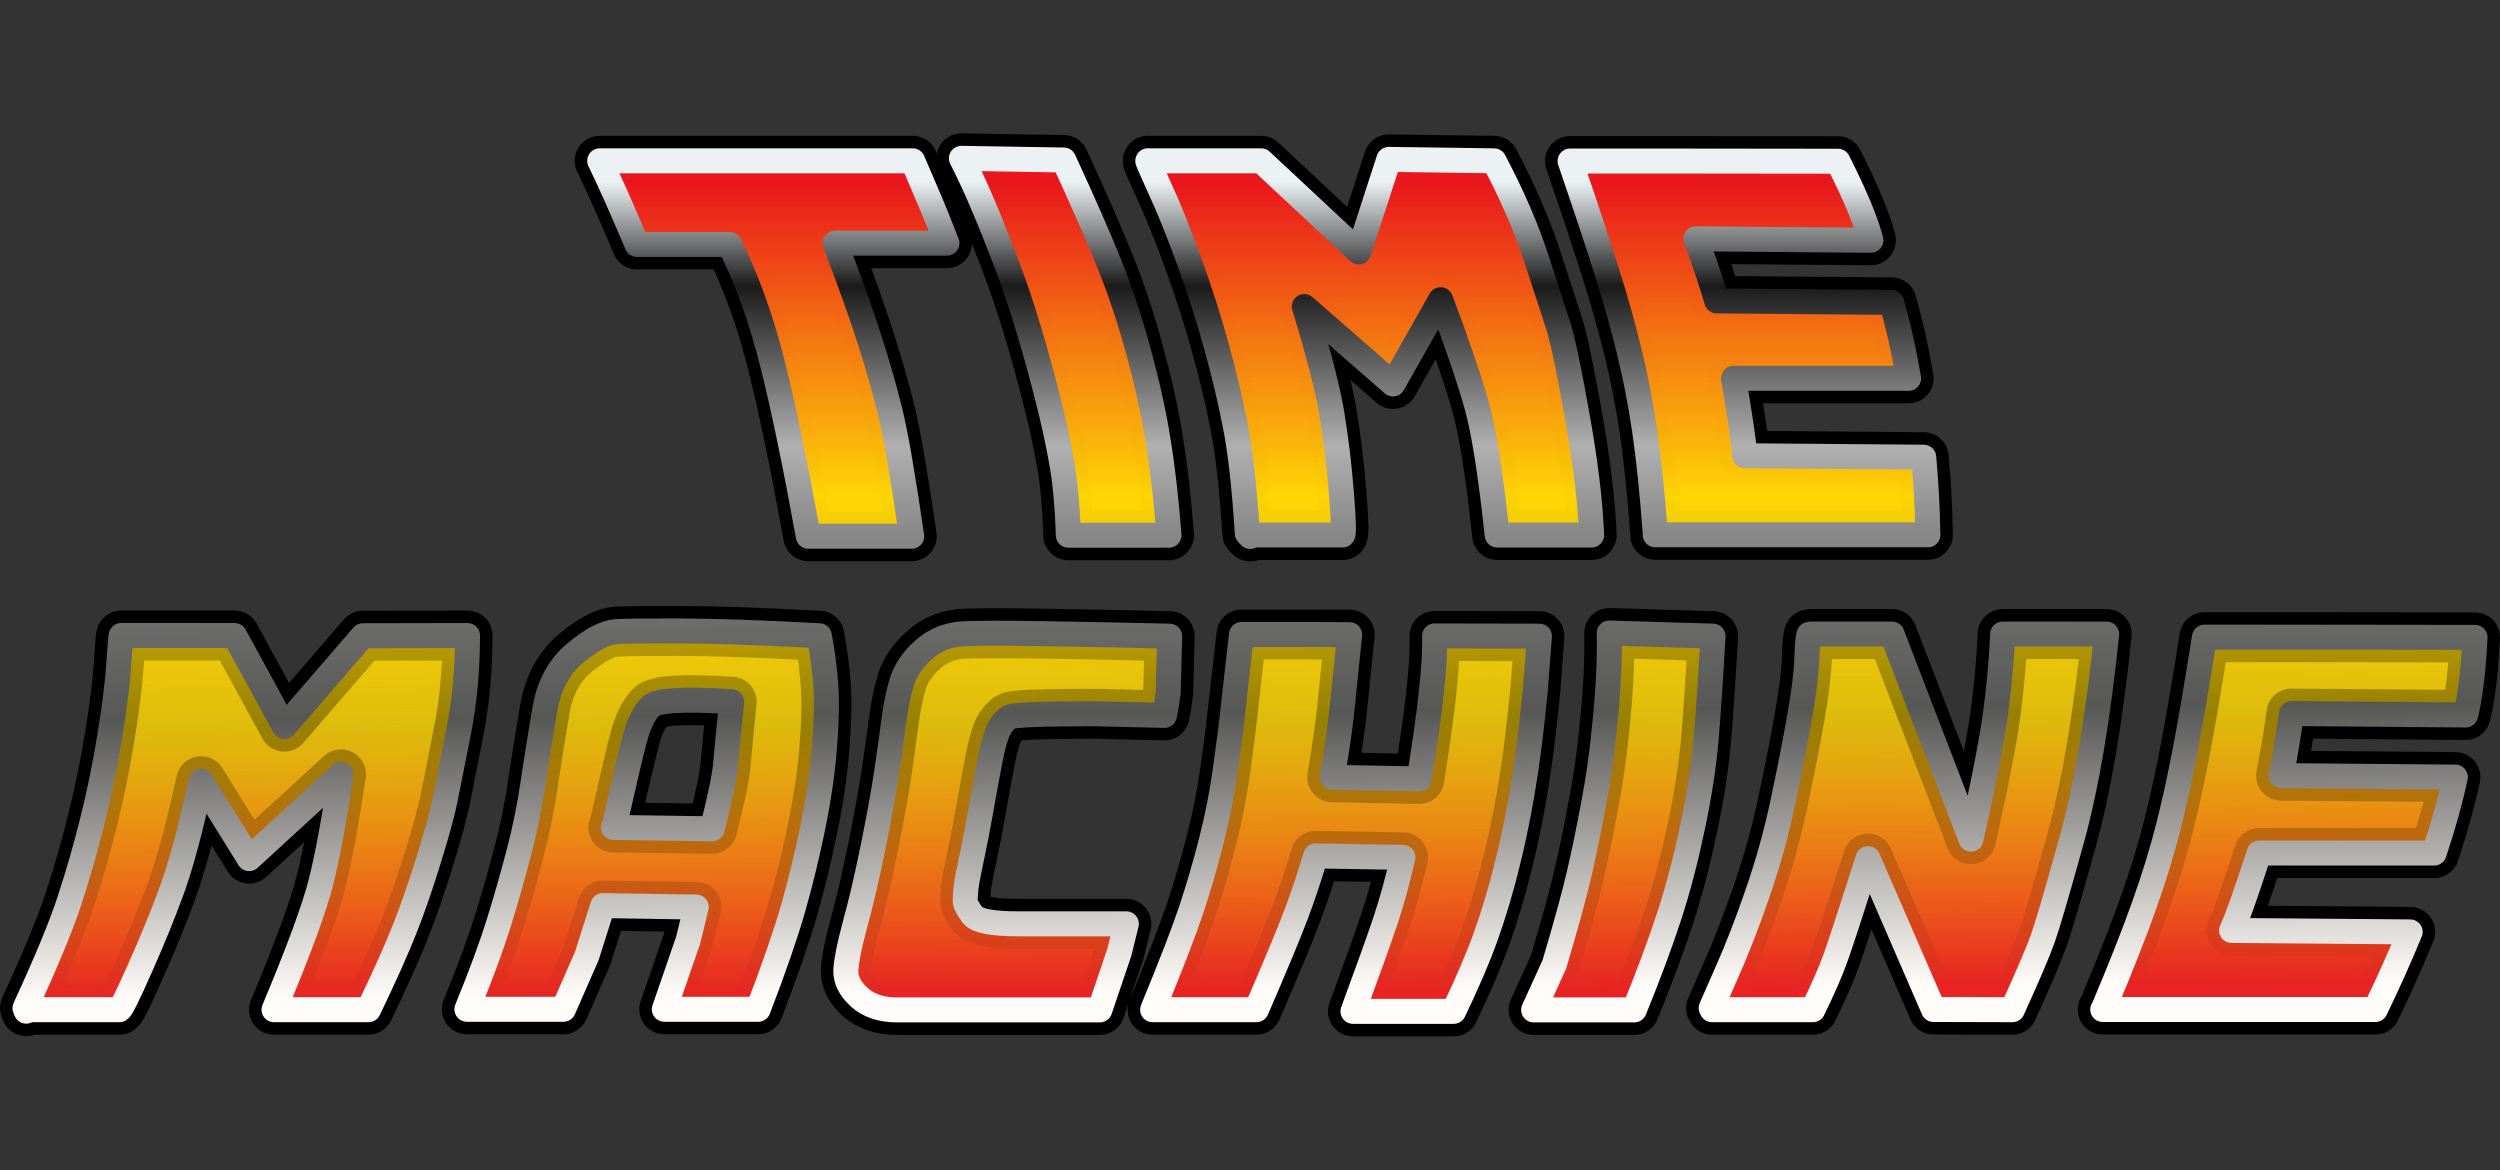 <?xml version="1.0" encoding="UTF-8" standalone="no"?>
<!-- Generator: Adobe Illustrator 12.0.1, SVG Export Plug-In . SVG Version: 6.00 Build 51448)  -->

<svg
   version="1.0"
   id="Layer_1"
   width="500"
   height="234"
   viewBox="0 0 500 234"
   overflow="visible"
   enable-background="new 0 0 436.505 152.503"
   xml:space="preserve"
   sodipodi:docname="logo.svg"
   inkscape:version="1.4.2 (ebf0e940, 2025-05-08)"
   xmlns:inkscape="http://www.inkscape.org/namespaces/inkscape"
   xmlns:sodipodi="http://sodipodi.sourceforge.net/DTD/sodipodi-0.dtd"
   xmlns:xlink="http://www.w3.org/1999/xlink"
   xmlns="http://www.w3.org/2000/svg"
   xmlns:svg="http://www.w3.org/2000/svg"><rect x="0" y="0" width="500" height="234" fill="#333333" stroke="none"/><defs
   id="defs7"><linearGradient
   id="linearGradient21"
   inkscape:collect="always"><stop
     style="stop-color:#ecf1f4;stop-opacity:1;"
     offset="0"
     id="stop1" /><stop
     style="stop-color:#1b1b1b;stop-opacity:1;"
     offset="0.127"
     id="stop12" /><stop
     style="stop-color:#b0b0b0;stop-opacity:1;"
     offset="0.322"
     id="stop13" /><stop
     style="stop-color:#8a8a8a;stop-opacity:1;"
     offset="0.422"
     id="stop14" /><stop
     style="stop-color:#575755;stop-opacity:1;"
     offset="0.684"
     id="stop15" /><stop
     style="stop-color:#fffcf9;stop-opacity:1;"
     offset="1"
     id="stop16" /></linearGradient><linearGradient
   id="linearGradient4"
   inkscape:collect="always"><stop
     style="stop-color:#d0dce6;stop-opacity:1;"
     offset="0"
     id="stop5" /><stop
     style="stop-color:#1b1b1b;stop-opacity:1;"
     offset="0.127"
     id="stop8" /><stop
     style="stop-color:#b0b0b0;stop-opacity:1;"
     offset="0.322"
     id="stop9" /><stop
     style="stop-color:#8a8a8a;stop-opacity:1;"
     offset="0.422"
     id="stop10" /><stop
     style="stop-color:#575755;stop-opacity:1;"
     offset="0.684"
     id="stop11" /><stop
     style="stop-color:#fffcf9;stop-opacity:1;"
     offset="1"
     id="stop6" /></linearGradient><linearGradient
   id="linearGradient2"
   inkscape:collect="always"><stop
     style="stop-color:#ea161d;stop-opacity:1;"
     offset="0"
     id="stop2" /><stop
     style="stop-color:#fed605;stop-opacity:0.993;"
     offset="0.386"
     id="stop4" /><stop
     style="stop-color:#fed605;stop-opacity:0.595;"
     offset="0.693"
     id="stop7" /><stop
     style="stop-color:#e72423;stop-opacity:1;"
     offset="1"
     id="stop3" /></linearGradient><linearGradient
   id="linearGradient33"
   inkscape:collect="always"><stop
     style="stop-color:#686868;stop-opacity:1;"
     offset="0"
     id="stop33" /><stop
     style="stop-color:#515151;stop-opacity:1;"
     offset="1"
     id="stop34" /></linearGradient><linearGradient
   id="linearGradient23"
   inkscape:collect="always"><stop
     style="stop-color:#556fff;stop-opacity:1;"
     offset="0"
     id="stop23" /><stop
     style="stop-color:#55ffdd;stop-opacity:1;"
     offset="1"
     id="stop24" /></linearGradient>

















	<linearGradient
   inkscape:collect="always"
   xlink:href="#linearGradient23"
   id="linearGradient24-2"
   x1="-1.618"
   y1="76.252"
   x2="438.945"
   y2="76.252"
   gradientUnits="userSpaceOnUse"
   gradientTransform="translate(0.446)" /><radialGradient
   inkscape:collect="always"
   xlink:href="#linearGradient33"
   id="radialGradient34-3"
   cx="420.731"
   cy="-35.569"
   fx="420.731"
   fy="-35.569"
   r="250.939"
   gradientTransform="matrix(1,0,0,0.349,0.446,56.344)"
   gradientUnits="userSpaceOnUse" /><linearGradient
   inkscape:collect="always"
   xlink:href="#linearGradient2"
   id="linearGradient3"
   x1="500.6"
   y1="20.118"
   x2="501.969"
   y2="196.274"
   gradientUnits="userSpaceOnUse"
   gradientTransform="matrix(1.02,0,0,1.021,-5.429,-9.847)" /><linearGradient
   inkscape:collect="always"
   xlink:href="#linearGradient4"
   id="linearGradient6"
   x1="500.6"
   y1="20.118"
   x2="501.969"
   y2="196.274"
   gradientUnits="userSpaceOnUse"
   gradientTransform="matrix(1.02,0,0,1.021,-5.429,-9.847)" /><linearGradient
   inkscape:collect="always"
   xlink:href="#linearGradient2"
   id="linearGradient14"
   gradientUnits="userSpaceOnUse"
   x1="500.6"
   y1="20.118"
   x2="501.969"
   y2="196.274"
   gradientTransform="matrix(1.02,0,0,1.021,-5.429,-9.847)" /><linearGradient
   inkscape:collect="always"
   xlink:href="#linearGradient2"
   id="linearGradient15"
   gradientUnits="userSpaceOnUse"
   x1="500.6"
   y1="20.118"
   x2="501.969"
   y2="196.274"
   gradientTransform="matrix(1.02,0,0,1.021,-5.429,-9.847)" /><linearGradient
   inkscape:collect="always"
   xlink:href="#linearGradient2"
   id="linearGradient16"
   gradientUnits="userSpaceOnUse"
   x1="500.6"
   y1="20.118"
   x2="501.969"
   y2="196.274"
   gradientTransform="matrix(1.02,0,0,1.021,-5.429,-9.847)" /><linearGradient
   inkscape:collect="always"
   xlink:href="#linearGradient2"
   id="linearGradient17"
   gradientUnits="userSpaceOnUse"
   x1="354.37"
   y1="36.36"
   x2="354.37"
   y2="200.511"
   gradientTransform="matrix(1.02,0,0,1.021,-5.429,-9.847)" /><linearGradient
   inkscape:collect="always"
   xlink:href="#linearGradient21"
   id="linearGradient18"
   gradientUnits="userSpaceOnUse"
   x1="354.37"
   y1="36.36"
   x2="354.37"
   y2="200.511"
   gradientTransform="matrix(1.02,0,0,1.021,-5.429,-9.847)" /><linearGradient
   inkscape:collect="always"
   xlink:href="#linearGradient2"
   id="linearGradient19"
   gradientUnits="userSpaceOnUse"
   x1="500.6"
   y1="20.118"
   x2="501.969"
   y2="196.274"
   gradientTransform="matrix(1.02,0,0,1.021,-5.429,-9.847)" /><linearGradient
   inkscape:collect="always"
   xlink:href="#linearGradient4"
   id="linearGradient20"
   gradientUnits="userSpaceOnUse"
   x1="500.6"
   y1="20.118"
   x2="501.969"
   y2="196.274"
   gradientTransform="matrix(1.02,0,0,1.021,-5.429,-9.847)" /></defs><sodipodi:namedview
   id="namedview7"
   pagecolor="#ffffff"
   bordercolor="#000000"
   borderopacity="0.25"
   inkscape:showpageshadow="2"
   inkscape:pageopacity="0.0"
   inkscape:pagecheckerboard="0"
   inkscape:deskcolor="#d1d1d1"
   inkscape:zoom="1.416"
   inkscape:cx="306.49718"
   inkscape:cy="117.23164"
   inkscape:window-width="1728"
   inkscape:window-height="1051"
   inkscape:window-x="0"
   inkscape:window-y="38"
   inkscape:window-maximized="0"
   inkscape:current-layer="Layer_1" />

<g
   id="g20"
   transform="translate(5.327,9.176)"><g
     id="g12"
     style="font-weight:600;font-size:86.589px;line-height:1;font-family:'Noto Sans Syriac';-inkscape-font-specification:'Noto Sans Syriac, Semi-Bold @wght=600';font-variation-settings:'wght' 600;text-align:center;text-anchor:middle;fill:url(#linearGradient16);stroke:#000000;stroke-width:10.208;stroke-linecap:round;stroke-linejoin:round;stroke-dasharray:none;stroke-opacity:1;paint-order:fill markers stroke"
     aria-label="TIME&#10;machine"
     transform="matrix(0.98,0,0,0.979,-0.007,0.466)"><path
       style="font-weight:normal;font-family:'Back to the future 2002';-inkscape-font-specification:'Back to the future 2002, ';fill:url(#linearGradient14);stroke:#000000;stroke-width:10.208;stroke-dasharray:none;stroke-opacity:1"
       d="m 180.842,23.006 q 4.651,10.781 5.792,13.825 1.184,3.002 1.184,3.002 h -22.831 q 4.609,12.007 6.976,19.491 2.41,7.441 4.186,14.587 1.776,7.145 4.482,25.791 h -21.098 q -3.89,-21.52 -7.272,-35.092 -3.382,-13.572 -8.794,-24.522 h -18.899 q -4.947,-11.711 -7.61,-17.081 h 3.213 z m 31.752,76.484 q -0.296,-9.302 -1.48,-15.559 -1.142,-6.257 -2.79,-12.642 -1.607,-6.427 -3.805,-13.783 -2.199,-7.399 -4.778,-14.121 -2.579,-6.765 -4.651,-11.585 -2.029,-4.82 -4.313,-9.302 l 20.886,0.338 q 6.342,13.783 9.471,21.647 3.171,7.864 5.835,17.673 2.664,9.767 3.974,18.096 1.353,8.329 2.199,19.237 z m 36.53,-0.381 q -0.888,-14.121 -2.452,-21.985 -1.522,-7.864 -3.847,-16.193 -2.283,-8.371 -5.539,-17.335 -3.256,-9.006 -6.004,-14.925 -2.706,-5.961 -2.452,-5.665 h 23.127 l 19.914,18.603 6.131,-18.899 21.478,0.296 q 5.581,10.612 8.625,19.914 3.044,9.302 4.439,13.656 1.395,4.313 3.89,18.476 2.537,14.121 2.96,24.395 h -19.28 q -1.945,-18.307 -4.101,-26.171 -2.156,-7.864 -7.441,-21.901 l -9.724,17.208 -18.096,-15.813 q 4.439,14.544 5.665,22.112 1.226,7.526 1.903,15.897 0.676,8.329 0.254,8.667 h -19.153 l 0.296,0.296 v 0 z m 83.249,-0.042 q -0.93,-12.642 -2.199,-21.182 -1.268,-8.583 -3.171,-16.193 -1.86,-7.61 -4.355,-15.517 -2.452,-7.906 -7.653,-23.127 h 19.576 l 35.092,0.042 q 5.285,10.485 6.722,16.151 l -35.726,-0.296 q 2.79,7.568 4.27,12.684 l 35.684,0.296 q 1.945,6.68 3.467,15.517 h -35.726 q 2.156,12.642 2.283,15.813 l 36.53,0.296 q 0.719,7.906 0.846,15.855 h -55.64 z"
       id="path11" /><path
       style="font-weight:normal;font-family:'Back to the future 2002';-inkscape-font-specification:'Back to the future 2002, ';fill:url(#linearGradient15);stroke:#000000;stroke-width:10.208;stroke-dasharray:none;stroke-opacity:1"
       d="m -0.327,196.085 q 6.511,-14.121 9.09,-21.985 2.579,-7.864 4.651,-16.193 2.114,-8.371 3.551,-17.335 1.48,-9.006 1.86,-14.925 0.381,-5.961 0.507,-5.665 18.941,0 23.127,0 l 10.147,18.603 16.024,-18.561 21.351,-0.042 q 0,10.612 -1.86,19.914 -1.818,9.302 -2.706,13.656 -0.888,4.313 -3.34,12.177 -2.41,7.864 -4.904,14.164 -2.452,6.257 -7.399,16.531 H 50.494 q 7.653,-18.307 9.598,-26.171 1.987,-7.864 4.059,-21.901 L 45.42,165.559 35.611,149.746 q -3.171,14.544 -5.919,22.112 -2.748,7.526 -6.469,15.897 -3.678,8.329 -4.27,8.667 H -0.2 l 0.127,0.296 v 0 z M 161.774,120.024 q 0.93,4.778 1.311,9.936 0.381,5.116 -0.254,12.811 -0.592,7.695 -2.368,16.362 -1.776,8.667 -4.017,16.531 -2.241,7.864 -7.145,20.675 h -19.153 l 4.862,-14.121 1.649,-6.765 -19.068,-0.296 -3.256,10.274 -4.778,10.908 H 89.856 q 4.313,-10.57 6.553,-17.8 2.241,-7.23 4.059,-14.248 1.86,-7.061 2.917,-14.417 1.099,-7.399 2.368,-14.798 1.268,-7.399 6.257,-11.542 5.031,-4.186 8.414,-4.355 3.425,-0.169 13.234,-0.127 9.851,0 28.116,0.972 z m -42.026,39.151 20.167,0.296 q 2.452,-9.64 2.748,-13.276 0.296,-3.678 1.226,-12.684 -14.671,-0.972 -16.531,0.972 -1.86,1.903 -3.002,5.75 -1.099,3.805 -4.397,18.603 z m 57.923,37.291 q -4.862,0 -7.737,-2.579 -2.833,-2.621 -2.748,-5.496 0.127,-2.875 1.903,-9.471 1.818,-6.638 3.678,-15.813 1.86,-9.175 2.79,-15.474 0.93,-6.3 1.438,-10.316 0.507,-4.017 1.564,-7.695 1.099,-3.721 4.566,-6.765 3.467,-3.086 8.414,-3.256 4.947,-0.169 15.855,0 10.908,0.169 25.875,0.507 l -0.296,11.585 -0.381,2.664 -0.381,1.945 -14.121,-0.338 q -16.235,0 -17.462,0.676 -1.184,0.634 -2.072,2.241 -0.888,1.564 -1.733,5.581 -0.803,3.974 -1.903,10.274 -1.099,6.257 -2.029,10.528 -0.93,4.27 -1.184,6.3 -0.211,1.987 -0.127,2.875 0.127,0.846 1.48,2.664 1.395,1.776 9.344,1.776 h 22.028 l -1.438,5.835 -3.974,11.754 h -40.504 z m 99.611,-18.138 q -1.987,5.919 0,0 1.987,-5.961 0,0 z m -47.48,18.096 q 5.665,-13.783 7.906,-20.506 2.241,-6.765 4.059,-13.952 1.86,-7.23 2.875,-14.587 1.057,-7.399 1.649,-13.149 0.634,-5.792 1.649,-14.46 h 14.164 l 7.906,0.042 q -1.057,10.528 -1.607,15.686 -0.55,5.116 -1.945,13.445 l 17.757,0.338 q 1.691,-10.612 2.452,-17.631 0.803,-7.061 0.676,-11.585 l 21.394,0.042 -0.846,11.204 q -1.268,12.811 -2.706,20.971 -1.395,8.16 -3.213,15.263 -1.776,7.061 -4.101,13.656 -2.325,6.553 -6.638,15.559 h -20.548 q 4.608,-12.515 6.596,-18.434 1.987,-5.961 3.594,-13.022 l -17.8,-0.296 q -1.903,6.384 -4.017,12.007 -2.114,5.623 -8.075,19.406 h -20.844 z m 72.172,-29.173 q 1.818,-7.399 0,0 -1.776,7.357 0,0 z m 5.581,29.215 4.228,-9.302 q 3.721,-12.515 5.158,-18.899 1.48,-6.427 2.833,-13.783 1.395,-7.399 2.072,-14.121 0.719,-6.765 0.972,-11.585 0.254,-4.82 0.169,-9.302 l 21.182,0.634 q -0.761,13.487 -1.438,21.351 -0.676,7.864 -2.748,17.673 -2.029,9.767 -4.735,18.096 -2.706,8.329 -7.145,19.237 z m 36.234,-0.381 q 0,0 3.171,-7.23 3.213,-7.23 6.342,-16.362 3.171,-9.175 5.116,-18.476 1.987,-9.302 3.34,-16.996 1.395,-7.695 1.564,-12.515 0.169,-4.82 0.507,-4.82 h 16.87 l 16.109,41.899 q 4.059,-18.138 5.116,-26.467 1.057,-8.371 1.353,-15.432 h 21.224 q -2.664,26.002 -7.188,42.237 -4.482,16.193 -5.877,20.041 -1.353,3.847 -6.173,14.46 l -16.109,-0.042 -13.36,-30.822 q -5.243,16.447 -6.638,20.294 -1.353,3.847 -4.608,10.57 h -20.59 z m 80.12,-0.042 q 5.327,-12.642 8.329,-21.182 3.044,-8.583 4.947,-16.193 1.903,-7.61 3.382,-15.517 1.522,-7.906 3.89,-22.831 h 20.337 l 34.881,0.042 q -0.507,10.189 -1.903,15.855 l -35.557,-0.296 q -1.057,7.568 -2.114,12.684 l 35.557,0.296 q -1.395,6.68 -4.313,15.517 h -35.726 q -4.101,12.642 -5.623,15.813 l 36.445,0.296 q -3.256,7.906 -7.103,15.855 h -55.64 z"
       id="path12" /></g><g
     id="text1"
     style="font-weight:600;font-size:86.589px;line-height:1;font-family:'Noto Sans Syriac';-inkscape-font-specification:'Noto Sans Syriac, Semi-Bold @wght=600';font-variation-settings:'wght' 600;text-align:center;text-anchor:middle;fill:url(#linearGradient3);stroke:url(#linearGradient6);stroke-width:5.104;stroke-linecap:round;stroke-linejoin:round;paint-order:fill markers stroke"
     aria-label="TIME&#10;machine"
     transform="matrix(0.98,0,0,0.979,-0.007,0.466)"><path
       style="font-weight:normal;font-family:'Back to the future 2002';-inkscape-font-specification:'Back to the future 2002, ';fill:url(#linearGradient17);stroke:url(#linearGradient18);stroke-width:5.104"
       d="m 180.842,23.006 q 4.651,10.781 5.792,13.825 1.184,3.002 1.184,3.002 h -22.831 q 4.609,12.007 6.976,19.491 2.41,7.441 4.186,14.587 1.776,7.145 4.482,25.791 h -21.098 q -3.89,-21.52 -7.272,-35.092 -3.382,-13.572 -8.794,-24.522 h -18.899 q -4.947,-11.711 -7.61,-17.081 h 3.213 z m 31.752,76.484 q -0.296,-9.302 -1.48,-15.559 -1.142,-6.257 -2.79,-12.642 -1.607,-6.427 -3.805,-13.783 -2.199,-7.399 -4.778,-14.121 -2.579,-6.765 -4.651,-11.585 -2.029,-4.82 -4.313,-9.302 l 20.886,0.338 q 6.342,13.783 9.471,21.647 3.171,7.864 5.835,17.673 2.664,9.767 3.974,18.096 1.353,8.329 2.199,19.237 z m 36.53,-0.381 q -0.888,-14.121 -2.452,-21.985 -1.522,-7.864 -3.847,-16.193 -2.283,-8.371 -5.539,-17.335 -3.256,-9.006 -6.004,-14.925 -2.706,-5.961 -2.452,-5.665 h 23.127 l 19.914,18.603 6.131,-18.899 21.478,0.296 q 5.581,10.612 8.625,19.914 3.044,9.302 4.439,13.656 1.395,4.313 3.89,18.476 2.537,14.121 2.96,24.395 h -19.28 q -1.945,-18.307 -4.101,-26.171 -2.156,-7.864 -7.441,-21.901 l -9.724,17.208 -18.096,-15.813 q 4.439,14.544 5.665,22.112 1.226,7.526 1.903,15.897 0.676,8.329 0.254,8.667 h -19.153 l 0.296,0.296 v 0 z m 83.249,-0.042 q -0.93,-12.642 -2.199,-21.182 -1.268,-8.583 -3.171,-16.193 -1.86,-7.61 -4.355,-15.517 -2.452,-7.906 -7.653,-23.127 h 19.576 l 35.092,0.042 q 5.285,10.485 6.722,16.151 l -35.726,-0.296 q 2.79,7.568 4.27,12.684 l 35.684,0.296 q 1.945,6.68 3.467,15.517 h -35.726 q 2.156,12.642 2.283,15.813 l 36.53,0.296 q 0.719,7.906 0.846,15.855 h -55.64 z"
       id="path7" /><path
       style="font-weight:normal;font-family:'Back to the future 2002';-inkscape-font-specification:'Back to the future 2002, ';fill:url(#linearGradient19);stroke:url(#linearGradient20);stroke-width:5.104"
       d="m -0.327,196.085 q 6.511,-14.121 9.09,-21.985 2.579,-7.864 4.651,-16.193 2.114,-8.371 3.551,-17.335 1.48,-9.006 1.86,-14.925 0.381,-5.961 0.507,-5.665 18.941,0 23.127,0 l 10.147,18.603 16.024,-18.561 21.351,-0.042 q 0,10.612 -1.86,19.914 -1.818,9.302 -2.706,13.656 -0.888,4.313 -3.34,12.177 -2.41,7.864 -4.904,14.164 -2.452,6.257 -7.399,16.531 H 50.494 q 7.653,-18.307 9.598,-26.171 1.987,-7.864 4.059,-21.901 L 45.42,165.559 35.611,149.746 q -3.171,14.544 -5.919,22.112 -2.748,7.526 -6.469,15.897 -3.678,8.329 -4.27,8.667 H -0.2 l 0.127,0.296 v 0 z M 161.774,120.024 q 0.93,4.778 1.311,9.936 0.381,5.116 -0.254,12.811 -0.592,7.695 -2.368,16.362 -1.776,8.667 -4.017,16.531 -2.241,7.864 -7.145,20.675 h -19.153 l 4.862,-14.121 1.649,-6.765 -19.068,-0.296 -3.256,10.274 -4.778,10.908 H 89.856 q 4.313,-10.57 6.553,-17.8 2.241,-7.23 4.059,-14.248 1.86,-7.061 2.917,-14.417 1.099,-7.399 2.368,-14.798 1.268,-7.399 6.257,-11.542 5.031,-4.186 8.414,-4.355 3.425,-0.169 13.234,-0.127 9.851,0 28.116,0.972 z m -42.026,39.151 20.167,0.296 q 2.452,-9.64 2.748,-13.276 0.296,-3.678 1.226,-12.684 -14.671,-0.972 -16.531,0.972 -1.86,1.903 -3.002,5.75 -1.099,3.805 -4.397,18.603 z m 57.923,37.291 q -4.862,0 -7.737,-2.579 -2.833,-2.621 -2.748,-5.496 0.127,-2.875 1.903,-9.471 1.818,-6.638 3.678,-15.813 1.86,-9.175 2.79,-15.474 0.93,-6.3 1.438,-10.316 0.507,-4.017 1.564,-7.695 1.099,-3.721 4.566,-6.765 3.467,-3.086 8.414,-3.256 4.947,-0.169 15.855,0 10.908,0.169 25.875,0.507 l -0.296,11.585 -0.381,2.664 -0.381,1.945 -14.121,-0.338 q -16.235,0 -17.462,0.676 -1.184,0.634 -2.072,2.241 -0.888,1.564 -1.733,5.581 -0.803,3.974 -1.903,10.274 -1.099,6.257 -2.029,10.528 -0.93,4.27 -1.184,6.3 -0.211,1.987 -0.127,2.875 0.127,0.846 1.48,2.664 1.395,1.776 9.344,1.776 h 22.028 l -1.438,5.835 -3.974,11.754 h -40.504 z m 99.611,-18.138 q -1.987,5.919 0,0 1.987,-5.961 0,0 z m -47.48,18.096 q 5.665,-13.783 7.906,-20.506 2.241,-6.765 4.059,-13.952 1.86,-7.23 2.875,-14.587 1.057,-7.399 1.649,-13.149 0.634,-5.792 1.649,-14.46 h 14.164 l 7.906,0.042 q -1.057,10.528 -1.607,15.686 -0.55,5.116 -1.945,13.445 l 17.757,0.338 q 1.691,-10.612 2.452,-17.631 0.803,-7.061 0.676,-11.585 l 21.394,0.042 -0.846,11.204 q -1.268,12.811 -2.706,20.971 -1.395,8.16 -3.213,15.263 -1.776,7.061 -4.101,13.656 -2.325,6.553 -6.638,15.559 h -20.548 q 4.608,-12.515 6.596,-18.434 1.987,-5.961 3.594,-13.022 l -17.8,-0.296 q -1.903,6.384 -4.017,12.007 -2.114,5.623 -8.075,19.406 h -20.844 z m 72.172,-29.173 q 1.818,-7.399 0,0 -1.776,7.357 0,0 z m 5.581,29.215 4.228,-9.302 q 3.721,-12.515 5.158,-18.899 1.48,-6.427 2.833,-13.783 1.395,-7.399 2.072,-14.121 0.719,-6.765 0.972,-11.585 0.254,-4.82 0.169,-9.302 l 21.182,0.634 q -0.761,13.487 -1.438,21.351 -0.676,7.864 -2.748,17.673 -2.029,9.767 -4.735,18.096 -2.706,8.329 -7.145,19.237 z m 36.234,-0.381 q 0,0 3.171,-7.23 3.213,-7.23 6.342,-16.362 3.171,-9.175 5.116,-18.476 1.987,-9.302 3.34,-16.996 1.395,-7.695 1.564,-12.515 0.169,-4.82 0.507,-4.82 h 16.87 l 16.109,41.899 q 4.059,-18.138 5.116,-26.467 1.057,-8.371 1.353,-15.432 h 21.224 q -2.664,26.002 -7.188,42.237 -4.482,16.193 -5.877,20.041 -1.353,3.847 -6.173,14.46 l -16.109,-0.042 -13.36,-30.822 q -5.243,16.447 -6.638,20.294 -1.353,3.847 -4.608,10.57 h -20.59 z m 80.12,-0.042 q 5.327,-12.642 8.329,-21.182 3.044,-8.583 4.947,-16.193 1.903,-7.61 3.382,-15.517 1.522,-7.906 3.89,-22.831 h 20.337 l 34.881,0.042 q -0.507,10.189 -1.903,15.855 l -35.557,-0.296 q -1.057,7.568 -2.114,12.684 l 35.557,0.296 q -1.395,6.68 -4.313,15.517 h -35.726 q -4.101,12.642 -5.623,15.813 l 36.445,0.296 q -3.256,7.906 -7.103,15.855 h -55.64 z"
       id="path8" /></g></g></svg>

